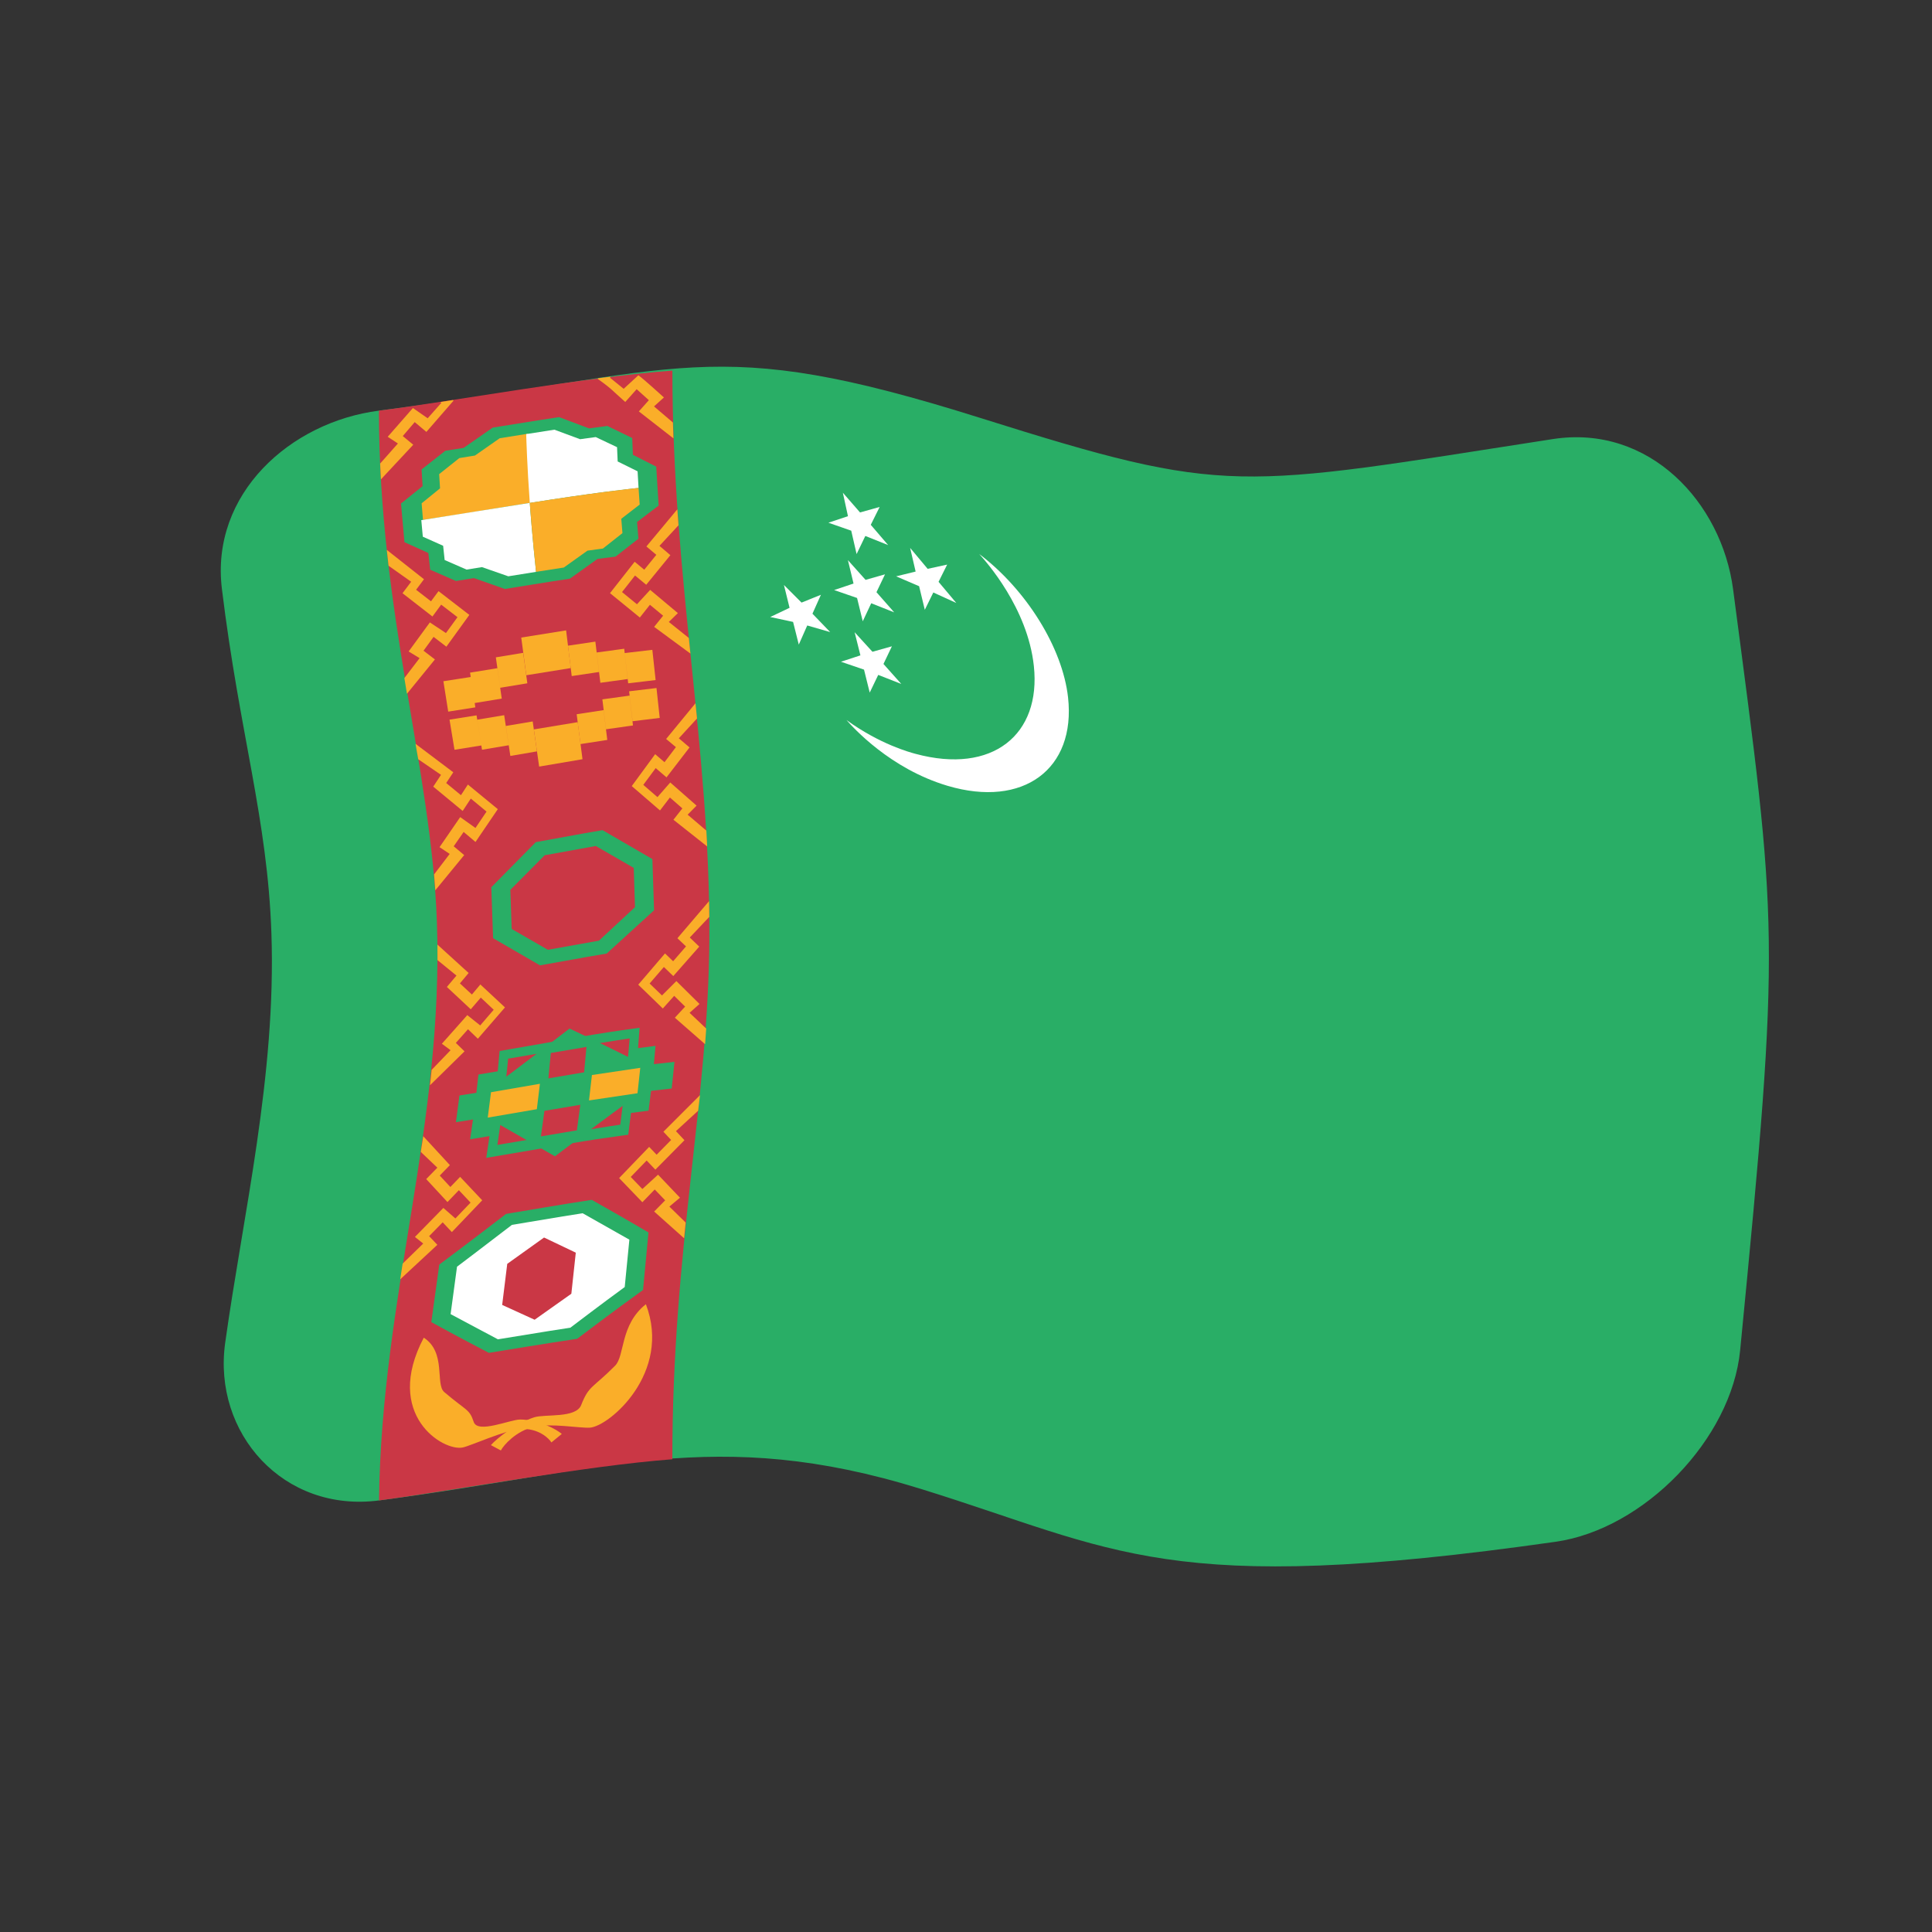 <?xml version="1.0" encoding="UTF-8" standalone="no"?>
<!DOCTYPE svg PUBLIC "-//W3C//DTD SVG 1.1//EN" "http://www.w3.org/Graphics/SVG/1.1/DTD/svg11.dtd">
<svg width="100%" height="100%" viewBox="0 0 512 512" version="1.1" xmlns="http://www.w3.org/2000/svg" xmlns:xlink="http://www.w3.org/1999/xlink" xml:space="preserve" xmlns:serif="http://www.serif.com/" style="fill-rule:evenodd;clip-rule:evenodd;stroke-linejoin:round;stroke-miterlimit:2;">
    <rect x="0" y="0" width="512" height="512" fill="#333333" stroke="none"/>
    <g transform="matrix(1.116,-4.03717e-17,4.03717e-17,1.116,-13.969,-19.111)">
        <g transform="matrix(11.111,-1.36955e-31,4.93038e-32,11.111,-2411.79,-2528.08)">
            <g>
                <g transform="matrix(0.896,3.24196e-17,-3.24196e-17,0.896,222.704,233.585)">
                    <path d="M36.469,27.17C36.262,29.289 34.174,31.437 32.068,31.737C22.767,33.063 21.617,31.929 16.923,30.475C12.025,28.957 9.41,30.043 4.002,30.751C1.724,31.049 0.033,29.147 0.333,26.993C0.76,23.929 1.552,20.621 1.436,17.229C1.343,14.486 0.678,12.475 0.255,9.01C-0.023,6.74 1.891,5.026 4,4.757C11.375,3.817 11.85,2.887 18.359,4.935C24.284,6.8 24.43,6.609 32,5.435C34.301,5.078 36.029,6.947 36.301,9.019C37.368,17.137 37.447,17.156 36.469,27.17Z" style="fill:rgb(41,174,102);fill-rule:nonzero;"/>
                </g>
                <g transform="matrix(0.896,3.24196e-17,-3.24196e-17,0.896,222.704,233.585)">
                    <path d="M4,4.757C5.822,4.525 8.872,3.959 11,3.801C11,8.792 11.903,12.783 11.882,17.336C11.863,21.208 10.995,24.764 10.999,29.769C8.877,29.931 5.853,30.509 4.002,30.751C4.063,25.867 5.554,21.793 5.383,16.95C5.254,13.298 4,9.551 4,4.757Z" style="fill:rgb(202,55,69);fill-rule:nonzero;"/>
                </g>
                <g transform="matrix(0.896,3.24196e-17,-3.24196e-17,0.896,222.704,233.585)">
                    <path d="M4.188,8.078L5.075,8.778L4.887,9.029L5.242,9.305L5.422,9.062L6.157,9.629L5.609,10.387L5.304,10.153L5.064,10.483L5.336,10.691L4.669,11.51L4.607,11.136L4.97,10.66L4.709,10.501L5.215,9.808L5.599,10.062L5.874,9.683L5.485,9.384L5.277,9.667L4.563,9.112L4.769,8.838L4.23,8.456L4.188,8.078ZM4.873,12.704L5.774,13.383L5.605,13.639L5.957,13.929L6.122,13.675L6.836,14.262L6.304,15.045L6.021,14.806L5.784,15.148L6.034,15.358L5.345,16.198L5.316,15.819L5.688,15.33L5.446,15.169L5.939,14.452L6.303,14.711L6.567,14.32L6.192,14.01L5.998,14.305L5.296,13.725L5.481,13.444L4.938,13.072L4.873,12.704ZM5.396,17.493L6.14,18.17L5.932,18.418L6.218,18.684L6.42,18.444L7.007,18.991L6.36,19.738L6.125,19.512L5.835,19.838L6.042,20.039L5.219,20.848L5.258,20.481L5.709,20.012L5.502,19.858L6.108,19.175L6.416,19.421L6.738,19.047L6.43,18.757L6.191,19.036L5.621,18.503L5.85,18.232L5.398,17.863L5.396,17.493ZM5.058,22.064L5.693,22.753L5.451,23.002L5.704,23.275L5.937,23.033L6.464,23.592L5.74,24.35L5.521,24.117L5.198,24.447L5.394,24.654L4.508,25.477L4.566,25.102L5.057,24.624L4.859,24.466L5.537,23.774L5.824,24.025L6.186,23.647L5.907,23.351L5.635,23.634L5.128,23.086L5.394,22.814L4.999,22.438L5.058,22.064ZM11.118,7.11L10.38,7.996L10.617,8.196L10.329,8.551L10.1,8.361L9.512,9.11L10.224,9.691L10.464,9.387L10.779,9.648L10.565,9.914L11.43,10.551L11.392,10.179L10.915,9.797L11.131,9.586L10.47,9.032L10.155,9.375L9.799,9.084L10.109,8.689L10.376,8.91L10.952,8.204L10.692,7.982L11.146,7.491L11.118,7.11ZM4.569,5.363L4.854,5.03L5.132,5.264L5.781,4.517L5.766,4.504L5.465,4.551L5.49,4.57L5.163,4.939L4.811,4.694L4.21,5.38L4.453,5.54L4.029,6.019L4.048,6.396L4.819,5.57L4.569,5.363ZM10.798,4.442C10.75,4.399 10.319,4.006 10.189,3.913L9.838,4.236L9.51,3.97L9.535,3.946L9.234,3.984L9.219,3.999C9.572,4.25 9.546,4.26 9.876,4.55L10.148,4.245L10.439,4.507L10.2,4.775L11.025,5.418L11.013,5.04L10.562,4.656L10.798,4.442ZM11.551,11.736L10.851,12.588L11.084,12.783L10.812,13.142L10.589,12.951L10.031,13.712L10.705,14.293L10.941,13.984L11.238,14.244L11.025,14.515L11.83,15.152L11.81,14.774L11.364,14.394L11.577,14.178L10.949,13.626L10.644,13.975L10.306,13.683L10.602,13.283L10.86,13.504L11.409,12.79L11.154,12.572L11.587,12.1L11.551,11.736ZM11.875,16.456L11.12,17.341L11.325,17.536L11.018,17.89L10.824,17.704L10.186,18.449L10.772,19.017L11.043,18.715L11.304,18.972L11.059,19.237L11.78,19.868L11.807,19.496L11.41,19.12L11.647,18.909L11.095,18.363L10.752,18.706L10.457,18.421L10.797,18.027L11.022,18.244L11.641,17.541L11.415,17.324L11.88,16.832L11.875,16.456ZM11.659,21.084L10.786,21.957L10.97,22.153L10.624,22.505L10.446,22.318L9.73,23.062L10.284,23.638L10.579,23.334L10.828,23.593L10.565,23.86L11.28,24.498L11.317,24.123L10.928,23.742L11.181,23.53L10.658,22.981L10.284,23.323L10.007,23.035L10.386,22.643L10.594,22.861L11.288,22.159L11.085,21.942L11.614,21.456L11.659,21.084Z" style="fill:rgb(250,174,41);fill-rule:nonzero;"/>
                </g>
                <g transform="matrix(0.896,3.24196e-17,-3.24196e-17,0.896,222.704,233.585)">
                    <path d="M10.058,5.81L10.042,5.41L9.449,5.122L9.012,5.18L8.297,4.911C8.17,4.93 7.746,4.994 6.715,5.161L6.02,5.645L5.583,5.714L5.018,6.159L5.042,6.558L4.527,6.971L4.609,7.894L5.179,8.152L5.223,8.551L5.838,8.82L6.267,8.751L7.003,9.01C8.013,8.846 8.43,8.783 8.554,8.765L9.213,8.294L9.645,8.238L10.19,7.812L10.158,7.412L10.672,7.021L10.615,6.092L10.058,5.81Z" style="fill:rgb(41,174,102);fill-rule:nonzero;"/>
                </g>
                <g transform="matrix(0.896,3.24196e-17,-3.24196e-17,0.896,222.704,233.585)">
                    <path d="M5.051,7.361L5.019,6.967L5.458,6.61L5.437,6.271L5.918,5.888L6.29,5.828L6.881,5.415L7.555,5.307C7.559,5.439 7.577,6.089 7.64,6.95C6.343,7.155 6.362,7.166 5.051,7.361Z" style="fill:rgb(250,174,41);fill-rule:nonzero;"/>
                </g>
                <g transform="matrix(0.896,3.24196e-17,-3.24196e-17,0.896,222.704,233.585)">
                    <path d="M5.011,7.368L5.047,7.763L5.532,7.98L5.568,8.32L6.091,8.548L6.458,8.489L7.086,8.708L7.748,8.602C7.655,7.73 7.608,7.089 7.599,6.957C7.392,6.99 5.021,7.366 5.011,7.368ZM10.193,6.6L10.17,6.204L9.695,5.969L9.68,5.628L9.171,5.387L8.799,5.438L8.186,5.211L7.513,5.316C7.517,5.447 7.536,6.097 7.599,6.957C9.152,6.711 9.985,6.622 10.193,6.6Z" style="fill:white;fill-rule:nonzero;"/>
                </g>
                <g transform="matrix(0.896,3.24196e-17,-3.24196e-17,0.896,222.704,233.585)">
                    <path d="M10.193,6.6L10.22,6.997L9.781,7.336L9.809,7.678L9.343,8.046L8.975,8.096L8.41,8.499L7.748,8.602C7.655,7.73 7.608,7.089 7.599,6.957C9.152,6.711 9.985,6.622 10.193,6.6ZM5.538,11.211L6.19,11.11L6.3,11.834L5.653,11.936L5.538,11.211ZM6.174,11.006L6.825,10.9L6.93,11.625L6.284,11.731L6.174,11.006ZM6.789,10.641L7.441,10.534L7.54,11.26L6.893,11.367L6.789,10.641ZM9.863,10.539L10.522,10.462L10.6,11.183L9.946,11.261L9.863,10.539ZM9.195,10.525L9.851,10.436L9.933,11.159L9.282,11.248L9.195,10.525ZM8.509,10.363L9.163,10.266L9.25,10.991L8.599,11.088L8.509,10.363Z" style="fill:rgb(250,174,41);fill-rule:nonzero;"/>
                </g>
                <g transform="matrix(0.896,3.24196e-17,-3.24196e-17,0.896,222.704,233.585)">
                    <path d="M7.395,10.169L8.465,9.998L8.576,10.897L7.515,11.068L7.395,10.169ZM5.684,12.127L6.329,12.025L6.443,12.743L5.803,12.846L5.684,12.127ZM6.346,12.128L6.988,12.021L7.096,12.738L6.459,12.845L6.346,12.128ZM7.028,12.278L7.668,12.17L7.77,12.884L7.135,12.993L7.028,12.278ZM9.968,11.451L10.621,11.373L10.698,12.086L10.05,12.165L9.968,11.451ZM9.33,11.643L9.979,11.554L10.06,12.266L9.417,12.357L9.33,11.643ZM8.717,11.998L9.36,11.9L9.447,12.611L8.808,12.71L8.717,11.998Z" style="fill:rgb(250,174,41);fill-rule:nonzero;"/>
                </g>
                <g transform="matrix(0.896,3.24196e-17,-3.24196e-17,0.896,222.704,233.585)">
                    <path d="M7.696,12.36L8.742,12.187L8.856,13.071L7.822,13.247L7.696,12.36Z" style="fill:rgb(250,174,41);fill-rule:nonzero;"/>
                </g>
                <g transform="matrix(0.896,3.24196e-17,-3.24196e-17,0.896,222.704,233.585)">
                    <path d="M9.027,23.654C8.87,23.678 8.423,23.745 7.065,23.976C6.185,24.652 5.66,25.045 5.537,25.137L5.356,26.454L6.672,27.157C6.834,27.131 8.07,26.927 8.691,26.835C9.52,26.206 10.078,25.802 10.2,25.714L10.326,24.397L9.027,23.654Z" style="fill:white;fill-rule:nonzero;"/>
                </g>
                <g transform="matrix(0.896,3.24196e-17,-3.24196e-17,0.896,222.704,233.585)">
                    <path d="M9.334,14.763C9.206,14.784 8.793,14.854 7.742,15.049L6.681,16.125L6.723,17.34L7.842,17.988C8.892,17.797 9.304,17.728 9.432,17.707L10.563,16.675L10.523,15.453L9.334,14.763ZM10.108,16.6L9.248,17.399L8.03,17.617L7.167,17.12L7.135,16.187L7.954,15.362L9.173,15.141L10.078,15.663L10.108,16.6ZM9.077,23.581C8.914,23.606 8.464,23.674 7.033,23.917C6.118,24.62 5.568,25.03 5.44,25.125L5.25,26.498C5.359,26.558 5.854,26.831 6.623,27.231C6.791,27.204 8.098,26.988 8.728,26.896C9.592,26.24 10.173,25.822 10.3,25.731L10.43,24.359C10.322,24.295 9.842,24.013 9.077,23.581ZM9.862,25.662C9.757,25.738 9.276,26.091 8.566,26.631C8.427,26.652 7.987,26.718 6.838,26.908L5.71,26.307L5.863,25.176C5.968,25.097 6.411,24.763 7.173,24.178C8.294,23.988 8.724,23.922 8.86,23.901L9.974,24.531L9.863,25.662L9.862,25.662ZM10.559,20.345L10.598,19.908L10.181,19.963L10.218,19.476C8.932,19.654 8.953,19.675 6.879,20.031L6.834,20.515L6.374,20.592L6.325,21.027L5.921,21.092L5.837,21.729L6.244,21.664L6.175,22.138L6.638,22.061L6.56,22.58C8.758,22.21 8.737,22.193 9.947,22.028L10.013,21.509L10.432,21.454L10.491,20.982L10.984,20.925L11.05,20.289L10.559,20.345ZM9.757,21.788C9.146,21.875 7.06,22.231 6.826,22.271C6.999,21.11 7.067,20.379 7.082,20.214C7.314,20.174 9.377,19.818 9.981,19.73C9.921,20.512 9.778,21.624 9.757,21.788Z" style="fill:rgb(41,174,102);fill-rule:nonzero;"/>
                </g>
                <g transform="matrix(0.896,3.24196e-17,-3.24196e-17,0.896,222.704,233.585)">
                    <path d="M8.547,19.495C7.442,20.346 6.836,20.795 6.686,20.906L6.596,21.625C7.13,21.931 7.664,22.237 8.199,22.543C8.355,22.425 9.408,21.629 10.162,21.085L10.245,20.325C10.11,20.256 9.49,19.94 8.547,19.495Z" style="fill:rgb(41,174,102);fill-rule:nonzero;"/>
                </g>
                <g transform="matrix(0.896,3.24196e-17,-3.24196e-17,0.896,222.704,233.585)">
                    <path d="M7.061,25.108L7.939,24.48L8.696,24.841L8.59,25.821L7.714,26.441L6.94,26.088L7.061,25.108Z" style="fill:rgb(202,55,69);fill-rule:nonzero;"/>
                </g>
                <g transform="matrix(0.896,3.24196e-17,-3.24196e-17,0.896,222.704,233.585)">
                    <path d="M8.362,29.165L8.114,29.368C8.068,29.283 7.802,29.012 7.361,29.05C6.994,29.081 6.199,29.444 6.004,29.487C5.541,29.592 4.098,28.715 5.07,26.869C5.611,27.218 5.34,27.979 5.557,28.165C6.089,28.62 6.158,28.564 6.261,28.878C6.356,29.166 7.132,28.82 7.371,28.821C7.829,28.825 8.249,29.064 8.362,29.165Z" style="fill:rgb(250,174,41);fill-rule:nonzero;"/>
                </g>
                <g transform="matrix(0.896,3.24196e-17,-3.24196e-17,0.896,222.704,233.585)">
                    <path d="M6.671,29.432L6.909,29.559C6.976,29.427 7.277,29.093 7.692,28.997C8.107,28.901 8.8,29.032 9.034,29.015C9.496,28.982 10.99,27.705 10.368,26.071C9.748,26.561 9.869,27.3 9.634,27.537C9.1,28.076 9.009,28.004 8.825,28.475C8.699,28.798 7.96,28.685 7.702,28.769C7.259,28.912 6.811,29.273 6.671,29.432Z" style="fill:rgb(250,174,41);fill-rule:nonzero;"/>
                </g>
                <g transform="matrix(0.896,3.24196e-17,-3.24196e-17,0.896,222.704,233.585)">
                    <path d="M18.319,8.176C18.478,8.353 19.474,9.461 19.622,10.847C19.798,12.485 18.637,13.438 16.804,12.944C16.661,12.906 15.952,12.715 15.152,12.136C15.305,12.308 16.189,13.298 17.566,13.706C19.37,14.24 20.626,13.307 20.438,11.599C20.307,10.412 19.44,9.024 18.319,8.176ZM15.944,7.054L15.732,7.48L16.147,7.964L15.602,7.746L15.394,8.178L15.266,7.62L14.722,7.43L15.188,7.274L15.066,6.714L15.476,7.185L15.944,7.054Z" style="fill:white;fill-rule:nonzero;"/>
                </g>
                <g transform="matrix(0.896,3.24196e-17,-3.24196e-17,0.896,222.704,233.585)">
                    <path d="M17.554,8.429L17.349,8.84L17.772,9.344L17.224,9.094L17.021,9.507L16.885,8.944L16.337,8.709L16.802,8.595L16.671,8.031L17.089,8.53L17.554,8.429ZM16.072,8.661L15.868,9.087L16.291,9.568L15.743,9.351L15.541,9.781L15.405,9.225L14.858,9.036L15.321,8.881L15.187,8.323L15.608,8.793L16.072,8.661ZM14.543,9.149L14.341,9.6L14.764,10.039L14.217,9.881L14.015,10.337L13.879,9.796L13.334,9.679L13.795,9.46L13.661,8.915L14.081,9.335L14.543,9.149ZM16.236,10.378L16.035,10.799L16.46,11.276L15.91,11.06L15.707,11.482L15.571,10.934L15.021,10.746L15.485,10.594L15.347,10.042L15.772,10.508L16.236,10.378Z" style="fill:white;fill-rule:nonzero;"/>
                </g>
                <g transform="matrix(0.896,3.24196e-17,-3.24196e-17,0.896,222.704,233.585)">
                    <path d="M8.101,20.078L8.951,19.933L8.894,20.539L8.042,20.684L8.101,20.078ZM7.948,21.458L8.804,21.314L8.722,21.923L7.864,22.068L7.948,21.458Z" style="fill:rgb(202,55,69);fill-rule:nonzero;"/>
                </g>
                <g transform="matrix(0.896,3.24196e-17,-3.24196e-17,0.896,222.704,233.585)">
                    <path d="M6.674,21.014L7.84,20.813L7.767,21.419L6.596,21.62L6.674,21.014ZM9.081,20.604L10.234,20.432L10.168,21.038L9.011,21.21L9.081,20.604Z" style="fill:rgb(250,174,41);fill-rule:nonzero;"/>
                </g>
            </g>
        </g>
    </g>
</svg>
